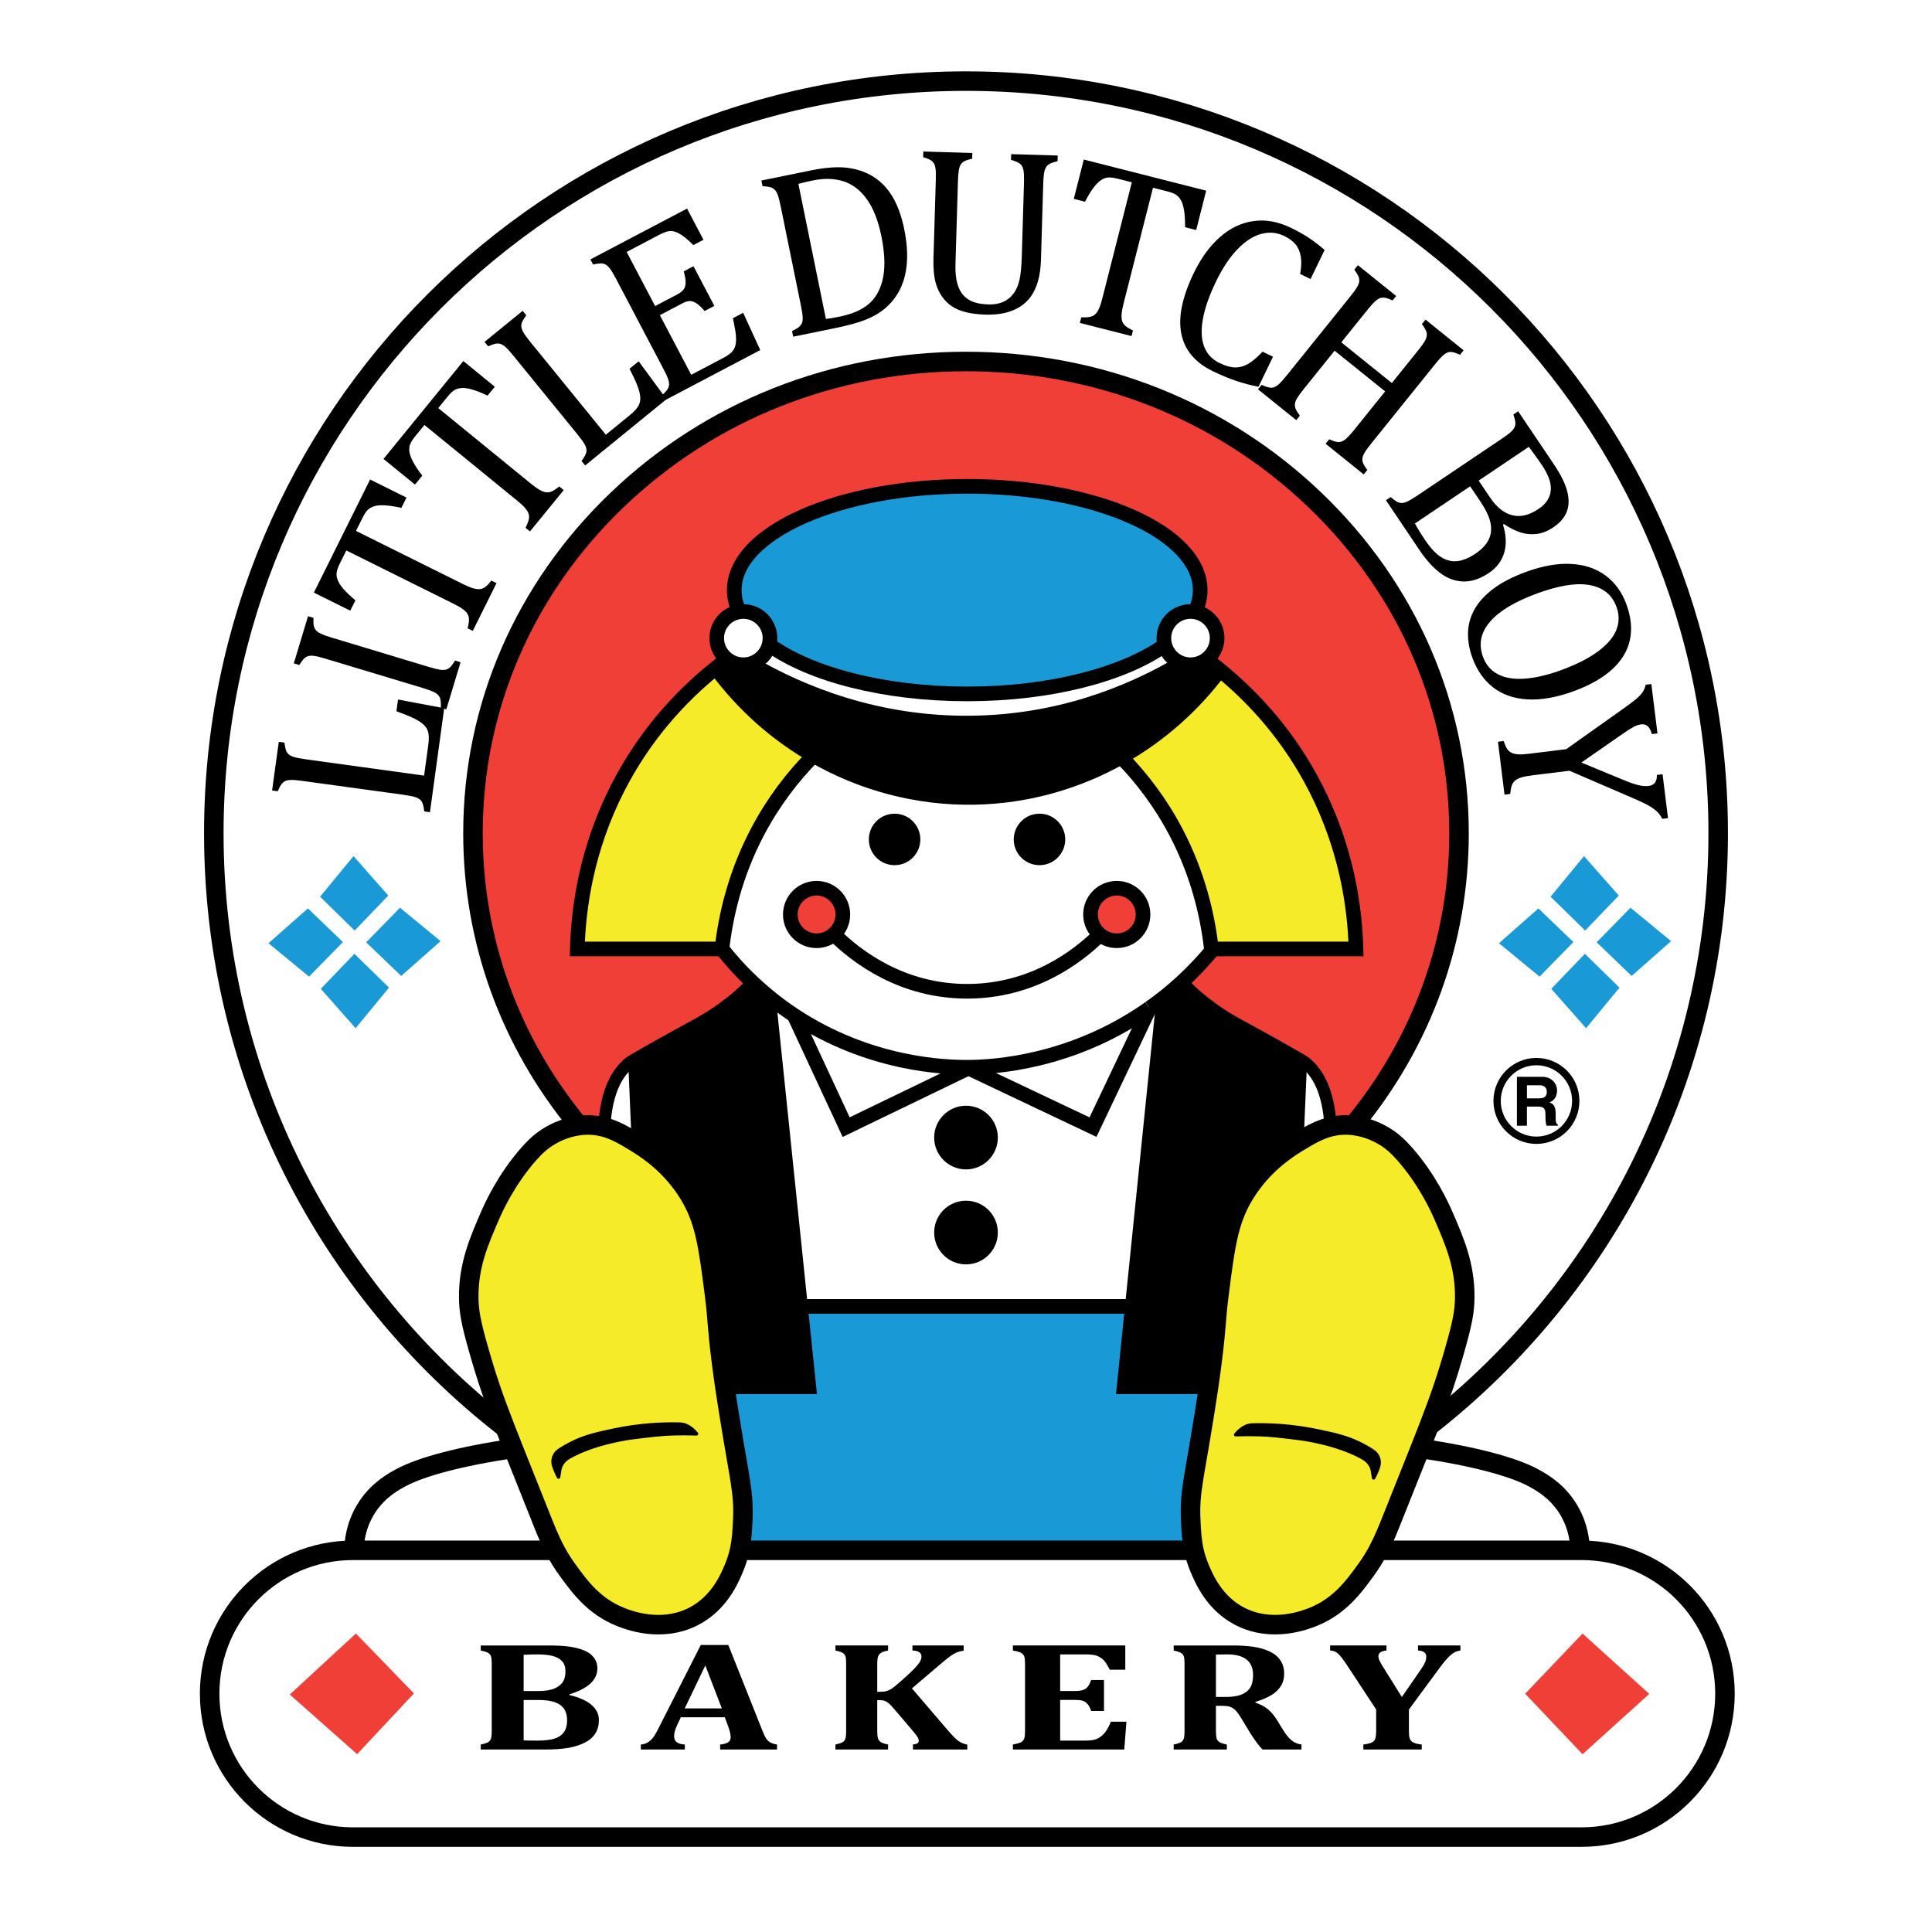 <?xml version="1.0" encoding="utf-8"?>
<!-- Generator: Adobe Illustrator 25.1.0, SVG Export Plug-In . SVG Version: 6.00 Build 0)  -->
<svg version="1.1" xmlns="http://www.w3.org/2000/svg" xmlns:xlink="http://www.w3.org/1999/xlink" x="0px" y="0px"
	 viewBox="0 0 792 792" style="enable-background:new 0 0 792 792;" xml:space="preserve">
<style type="text/css">
	.st0{fill:none;stroke:#000000;stroke-width:8;stroke-miterlimit:10;}
	.st1{fill:none;stroke:#000000;stroke-width:5;stroke-miterlimit:10;}
	.st2{fill:none;stroke:#000000;stroke-width:4;stroke-miterlimit:10;}
	.st3{fill:#1999D6;}
	.st4{fill:none;stroke:#000000;stroke-width:0.5;stroke-miterlimit:10;}
	.st5{fill:#EF3F37;}
	.st6{fill:#F5EB28;}
	.st7{fill:none;stroke:#000000;stroke-width:6;stroke-miterlimit:10;}
	.st8{fill:none;stroke:#000000;stroke-miterlimit:10;}
	.st9{fill:none;stroke:#000000;stroke-width:3;stroke-miterlimit:10;}
	.st10{fill:#FFFFFF;}
	.st11{fill:none;stroke:#FFFFFF;stroke-width:8;stroke-miterlimit:10;}
	.st12{fill:none;stroke:#FFFFFF;stroke-width:5;stroke-miterlimit:10;}
	.st13{fill:none;stroke:#FFFFFF;stroke-width:6;stroke-miterlimit:10;}
	.st14{fill:none;stroke:#FFFFFF;stroke-miterlimit:10;}
	.st15{fill:none;stroke:#FFFFFF;stroke-width:0.5;stroke-miterlimit:10;}
	.st16{fill:none;stroke:#FFFFFF;stroke-width:3;stroke-miterlimit:10;}
</style>
<g id="Guide">
</g>
<g id="Logo">
</g>
<g id="Linework">
	<g>
		<g>
			<path d="M173.85,317.95l1.7-12.42c0.19-1.36,0.26-2.51,0.23-3.45c-0.03-0.94-0.17-1.75-0.41-2.45c-0.24-0.69-0.62-1.34-1.13-1.94
				c-0.51-0.6-1.21-1.2-2.09-1.81c-0.88-0.6-2.01-1.22-3.39-1.84s-3.46-1.45-6.25-2.48l0.66-4.79l18.93,3.56l-5.85,42.62l-2.32-0.32
				c-0.24-2.03-0.62-3.42-1.14-4.17c-0.52-0.75-1.34-1.3-2.45-1.66c-1.11-0.36-2.83-0.7-5.17-1.02l-41.01-5.63
				c-2.18-0.3-3.78-0.44-4.8-0.42c-1.02,0.02-1.83,0.18-2.43,0.46c-0.6,0.29-1.11,0.71-1.53,1.26c-0.41,0.56-0.93,1.53-1.54,2.93
				l-2.32-0.32l2.74-19.96l2.32,0.32c0.19,1.44,0.39,2.48,0.61,3.1c0.22,0.63,0.56,1.16,1.01,1.61c0.45,0.45,1.19,0.84,2.21,1.17
				c1.02,0.33,2.66,0.66,4.94,0.97L173.85,317.95z"/>
			<path d="M175.73,273.38c2.05,0.62,3.56,1,4.55,1.15c0.99,0.15,1.8,0.14,2.45-0.01c0.65-0.15,1.25-0.49,1.8-1.01
				c0.56-0.52,1.23-1.42,2.02-2.72l2.25,0.68l-5.83,19.33l-2.25-0.68c0.08-2.04-0.08-3.47-0.48-4.29s-1.12-1.5-2.16-2.03
				c-1.04-0.53-2.69-1.14-4.95-1.82l-39.63-11.94c-2.11-0.64-3.67-1.02-4.67-1.16c-1.01-0.14-1.83-0.11-2.47,0.08
				c-0.64,0.19-1.21,0.53-1.7,1.01c-0.5,0.48-1.15,1.37-1.97,2.65l-2.25-0.68l5.83-19.33l2.24,0.68c-0.07,1.45-0.03,2.52,0.13,3.21
				c0.16,0.7,0.43,1.3,0.83,1.8c0.4,0.5,1.08,0.99,2.03,1.46c0.96,0.47,2.49,1.03,4.6,1.66L175.73,273.38z"/>
			<path d="M128.67,242.93l23.05-46.36l14.91,7.41l-2.09,4.2c-2.77-0.59-5.02-0.94-6.75-1.03c-1.73-0.1-3.14,0.01-4.23,0.33
				s-1.98,0.79-2.68,1.42c-0.7,0.63-1.45,1.73-2.23,3.3l-2.71,5.44l43.88,21.81c1.69,0.84,3.07,1.41,4.17,1.72
				c1.09,0.31,2.03,0.42,2.8,0.33s1.49-0.39,2.15-0.88c0.66-0.49,1.49-1.36,2.5-2.61l2.1,1.04l-9.73,19.58l-2.1-1.04
				c0.23-0.96,0.39-1.82,0.49-2.59c0.1-0.77,0.09-1.44-0.04-2.02c-0.12-0.58-0.37-1.13-0.75-1.66c-0.38-0.53-0.97-1.09-1.78-1.69
				c-0.81-0.6-2.07-1.32-3.78-2.17l-43.88-21.81l-2.68,5.4c-0.67,1.34-1.09,2.51-1.26,3.51c-0.18,1-0.04,2.07,0.4,3.22
				c0.45,1.15,1.26,2.4,2.46,3.76c1.19,1.36,2.8,2.88,4.81,4.56l-2.11,4.24L128.67,242.93z"/>
			<path d="M157.21,188.13l32.73-40.12l12.9,10.53l-2.96,3.63c-2.57-1.19-4.69-2.02-6.36-2.5c-1.67-0.48-3.07-0.68-4.19-0.61
				c-1.13,0.07-2.1,0.33-2.93,0.79c-0.83,0.46-1.79,1.37-2.9,2.73l-3.84,4.71l37.97,30.98c1.46,1.19,2.69,2.06,3.68,2.6
				c1,0.55,1.88,0.86,2.66,0.94c0.78,0.08,1.54-0.05,2.29-0.39c0.75-0.34,1.75-1,3.01-1.99l1.82,1.48l-13.83,16.94l-1.82-1.48
				c0.43-0.88,0.78-1.69,1.05-2.42c0.27-0.73,0.4-1.39,0.41-1.98c0.01-0.59-0.12-1.18-0.37-1.78c-0.25-0.6-0.71-1.28-1.36-2.04
				c-0.66-0.76-1.72-1.75-3.21-2.96l-37.97-30.98l-3.81,4.67c-0.95,1.16-1.62,2.21-2.01,3.15c-0.39,0.94-0.5,2.01-0.32,3.23
				c0.18,1.22,0.7,2.62,1.57,4.21c0.86,1.59,2.09,3.43,3.69,5.51l-2.99,3.67L157.21,188.13z"/>
			<path d="M248.36,178.2l9.72-7.92c1.06-0.87,1.9-1.65,2.52-2.36c0.62-0.71,1.07-1.4,1.37-2.07c0.3-0.67,0.46-1.4,0.5-2.19
				c0.04-0.79-0.06-1.71-0.3-2.75c-0.23-1.04-0.64-2.27-1.22-3.66c-0.58-1.4-1.54-3.42-2.88-6.08l3.75-3.05l11.41,15.52
				l-33.36,27.17l-1.48-1.82c1.21-1.64,1.88-2.92,2.01-3.83c0.13-0.91-0.09-1.87-0.66-2.89c-0.56-1.02-1.59-2.45-3.08-4.28
				l-26.14-32.09c-1.39-1.71-2.46-2.9-3.22-3.58c-0.76-0.68-1.46-1.12-2.09-1.32c-0.64-0.2-1.3-0.24-1.98-0.12
				c-0.68,0.12-1.72,0.49-3.12,1.09l-1.48-1.82l15.62-12.72l1.48,1.82c-0.85,1.18-1.4,2.08-1.67,2.69
				c-0.27,0.61-0.39,1.23-0.36,1.87c0.03,0.64,0.3,1.42,0.81,2.36s1.5,2.3,2.95,4.08L248.36,178.2z"/>
			<path d="M281.65,85.5l6.73,12.79l-4.15,2.18c-1.15-1.16-2.23-2.14-3.23-2.95c-1-0.81-1.93-1.44-2.78-1.89
				c-0.85-0.45-1.68-0.74-2.48-0.86c-0.8-0.12-1.64-0.05-2.51,0.21c-0.87,0.26-1.86,0.68-2.96,1.26l-13.38,7.04l11.67,22.19
				l9.06-4.77c1.24-0.65,2.12-1.34,2.64-2.07c0.52-0.72,0.79-1.63,0.81-2.72c0.02-1.09-0.23-2.65-0.76-4.68l3.98-2.09l8.55,16.26
				l-3.98,2.09c-1.29-1.49-2.4-2.53-3.33-3.14c-0.93-0.61-1.83-0.92-2.68-0.94c-0.86-0.02-1.95,0.32-3.28,1.02l-9.06,4.77
				l12.85,24.44l13.17-6.93c1.38-0.73,2.44-1.44,3.18-2.13c0.73-0.69,1.26-1.49,1.58-2.4c0.32-0.9,0.47-1.95,0.46-3.13
				c-0.01-1.18-0.12-2.36-0.32-3.54c-0.2-1.17-0.53-2.87-0.97-5.08l4.19-2.21l7.01,15.29l-39.21,20.63l-1.09-2.07
				c1.51-1.37,2.42-2.49,2.72-3.35s0.28-1.85-0.07-2.96c-0.35-1.11-1.08-2.71-2.18-4.8l-19.27-36.63c-1.03-1.95-1.84-3.33-2.45-4.14
				s-1.21-1.38-1.79-1.71c-0.58-0.32-1.22-0.49-1.92-0.51c-0.69-0.01-1.79,0.14-3.28,0.45l-1.09-2.08L281.65,85.5z"/>
			<path d="M325.16,138.02l-0.47-2.3c1.36-0.67,2.32-1.24,2.88-1.71c0.55-0.47,0.95-1.01,1.19-1.61c0.24-0.6,0.33-1.42,0.28-2.45
				c-0.05-1.03-0.29-2.63-0.73-4.78l-8.27-40.56c-0.45-2.19-0.85-3.76-1.21-4.71c-0.36-0.95-0.77-1.66-1.24-2.12
				c-0.47-0.46-1.03-0.79-1.69-1c-0.66-0.21-1.77-0.36-3.32-0.47l-0.47-2.3l20.54-4.19c5.91-1.2,10.88-1.54,14.91-1.01
				c4.03,0.53,7.6,1.8,10.71,3.8c3.11,2,5.69,4.76,7.74,8.26c2.05,3.51,3.61,7.87,4.67,13.09c1.08,5.28,1.42,10.06,1.04,14.32
				c-0.38,4.26-1.46,7.99-3.21,11.18c-1.52,2.78-3.57,5.24-6.17,7.36c-2.15,1.74-4.75,3.2-7.8,4.37c-3.05,1.18-7.18,2.29-12.4,3.36
				L325.16,138.02z M338.57,130.75c1.28-0.13,3.13-0.44,5.57-0.94c2.62-0.54,4.93-1.23,6.9-2.09c1.97-0.86,3.71-1.93,5.21-3.21
				c1.5-1.28,2.75-2.9,3.75-4.84c1-1.95,1.71-4.09,2.11-6.44c0.4-2.34,0.53-4.88,0.38-7.62c-0.15-2.74-0.55-5.68-1.19-8.84
				c-1.29-6.34-3.27-11.37-5.93-15.08c-2.66-3.71-5.85-6.16-9.56-7.35c-3.71-1.2-7.88-1.32-12.51-0.38
				c-2.13,0.43-4.13,0.91-6.01,1.42L338.57,130.75z"/>
			<path d="M426.74,106.29c-0.1,3.48-0.51,6.46-1.22,8.96c-0.68,2.37-1.65,4.47-2.92,6.28c-1.17,1.62-2.59,2.99-4.29,4.11
				s-3.73,1.97-6.11,2.57c-2.38,0.6-5.16,0.85-8.35,0.76c-3.86-0.11-7.15-0.64-9.89-1.59c-2.73-0.94-4.97-2.42-6.71-4.44
				s-2.97-4.36-3.69-7.05c-0.72-2.69-1.02-6.09-0.89-10.2l0.94-31.47c0.07-2.49,0.04-4.17-0.09-5.05c-0.13-0.88-0.34-1.58-0.63-2.1
				c-0.29-0.52-0.71-0.97-1.28-1.35c-0.56-0.38-1.62-0.81-3.17-1.27l0.07-2.34l20.09,0.6l-0.07,2.34c-1.8,0.39-3.06,0.86-3.78,1.4
				c-0.72,0.54-1.22,1.36-1.51,2.47c-0.29,1.11-0.47,2.97-0.55,5.58l-1.01,33.86c-0.09,3.09,0.16,5.7,0.75,7.83
				c0.59,2.12,1.46,3.79,2.6,4.98c1.14,1.2,2.52,2.09,4.13,2.66s3.63,0.9,6.05,0.97c2.23,0.07,4.2-0.27,5.92-1
				c1.71-0.73,3.16-1.88,4.34-3.44c1.18-1.56,2.01-3.5,2.5-5.81c0.48-2.31,0.78-5.43,0.9-9.36l0.89-29.89c0.08-2.77,0-4.67-0.24-5.7
				c-0.24-1.03-0.66-1.82-1.27-2.38c-0.61-0.56-1.87-1.12-3.8-1.69l0.07-2.34l19.08,0.57l-0.07,2.34c-1.86,0.42-3.15,0.91-3.85,1.47
				s-1.2,1.37-1.48,2.45c-0.29,1.08-0.47,2.92-0.55,5.54L426.74,106.29z"/>
			<path d="M444.28,65.41l50.18,12.75l-4.1,16.14l-4.54-1.16c0-2.83-0.14-5.1-0.41-6.82c-0.27-1.71-0.68-3.07-1.21-4.06
				c-0.54-0.99-1.19-1.77-1.95-2.32c-0.76-0.56-2-1.05-3.7-1.48l-5.89-1.5l-12.07,47.49c-0.46,1.82-0.73,3.3-0.81,4.44
				c-0.07,1.13,0.02,2.07,0.27,2.81c0.26,0.74,0.69,1.38,1.32,1.91c0.62,0.54,1.64,1.17,3.07,1.89l-0.58,2.27l-21.19-5.39l0.58-2.27
				c0.98,0.02,1.86,0,2.63-0.07c0.77-0.07,1.43-0.22,1.97-0.46c0.54-0.24,1.03-0.6,1.46-1.09c0.43-0.48,0.86-1.18,1.27-2.1
				c0.41-0.92,0.86-2.3,1.33-4.16l12.07-47.49l-5.84-1.49c-1.45-0.37-2.69-0.53-3.7-0.5c-1.01,0.04-2.04,0.4-3.06,1.07
				c-1.03,0.68-2.08,1.74-3.16,3.2c-1.08,1.45-2.22,3.34-3.44,5.67l-4.59-1.17L444.28,65.41z"/>
			<path d="M543.02,102.46l-5.77,11.93l-4.27-2.06c0.52-2.83,0.6-5.24,0.25-7.24c-0.35-1.99-1.07-3.65-2.17-4.96
				c-1.1-1.31-2.64-2.45-4.63-3.4c-2.96-1.43-6.07-1.72-9.33-0.87c-3.26,0.85-6.51,2.93-9.74,6.24c-3.23,3.31-6.2,7.77-8.9,13.37
				c-2.72,5.63-4.5,10.7-5.33,15.2c-0.83,4.51-0.67,8.28,0.47,11.34c1.15,3.05,3.27,5.33,6.37,6.83c2.36,1.14,4.44,1.73,6.26,1.78
				s3.59-0.42,5.32-1.39s3.74-2.66,6.03-5.06l4.27,2.06l-5.95,12.32c-3.05-0.59-6.07-1.38-9.08-2.39s-6.2-2.33-9.59-3.97
				c-7.3-3.53-11.62-8.66-12.96-15.4c-1.35-6.74,0.35-15.01,5.08-24.81c2.97-6.15,6.54-11.06,10.71-14.75
				c4.17-3.69,8.75-5.89,13.74-6.6c4.98-0.71,10.09,0.2,15.32,2.72c2.61,1.26,4.96,2.56,7.04,3.91S540.53,100.34,543.02,102.46z"/>
			<path d="M562.22,181.69c-1.16,1.44-1.99,2.55-2.5,3.33s-0.85,1.46-1.02,2.03c-0.18,0.57-0.25,1.1-0.22,1.57
				c0.03,0.47,0.18,1.01,0.46,1.6c0.28,0.59,0.8,1.41,1.57,2.43l-1.47,1.83l-15.62-12.57l1.47-1.83c1.65,0.75,2.91,1.14,3.8,1.15
				s1.79-0.32,2.7-1.02c0.91-0.7,2.2-2.08,3.86-4.14l12.57-15.62l-20.72-16.68l-12.57,15.62c-1.34,1.67-2.26,2.93-2.77,3.79
				c-0.51,0.86-0.81,1.62-0.91,2.28c-0.1,0.66-0.01,1.34,0.25,2.05s0.86,1.67,1.76,2.89l-1.47,1.83l-15.69-12.63l1.47-1.83
				c1.86,0.84,3.25,1.23,4.16,1.17s1.81-0.48,2.69-1.24c0.88-0.76,2.06-2.07,3.54-3.91l25.96-32.24c1.38-1.71,2.32-3.01,2.83-3.9
				c0.5-0.88,0.79-1.66,0.85-2.32c0.06-0.66-0.03-1.32-0.3-1.96c-0.26-0.64-0.84-1.58-1.72-2.83l1.47-1.83l15.69,12.63l-1.47,1.83
				c-1.31-0.61-2.32-0.97-3.03-1.09c-0.71-0.12-1.37-0.09-1.98,0.09c-0.62,0.18-1.32,0.62-2.12,1.33s-1.88,1.92-3.27,3.64
				l-10.62,13.2l20.72,16.68l10.62-13.2c1.74-2.16,2.82-3.73,3.25-4.69c0.43-0.96,0.56-1.86,0.41-2.68
				c-0.16-0.82-0.81-2.02-1.96-3.6l1.47-1.83L600,143.61l-1.47,1.83c-1.67-0.77-2.96-1.16-3.85-1.17s-1.79,0.35-2.69,1.06
				c-0.9,0.71-2.17,2.08-3.81,4.12L562.22,181.69z"/>
			<path d="M568.14,205.06l1.95-1.31c1.53,1.36,2.74,2.14,3.63,2.35c0.89,0.21,1.87,0.08,2.94-0.39s2.58-1.36,4.54-2.68l34.34-23.11
				c1.83-1.23,3.11-2.19,3.86-2.88c0.74-0.69,1.25-1.35,1.5-1.96c0.26-0.62,0.36-1.27,0.3-1.96c-0.06-0.69-0.33-1.76-0.8-3.21
				l1.95-1.31l14.62,21.71c2.83,4.21,4.66,7.89,5.48,11.05c0.82,3.16,0.77,5.95-0.16,8.38c-0.92,2.43-2.77,4.58-5.55,6.45
				c-2.3,1.55-4.6,2.45-6.89,2.71c-2.29,0.25-4.47,0.04-6.55-0.64c-2.07-0.68-4.34-1.83-6.81-3.43l-0.36,0.24
				c1.34,4.33,1.5,8.18,0.48,11.56c-1.02,3.38-3.08,6.11-6.21,8.22c-3.6,2.42-7.08,3.6-10.43,3.53c-3.35-0.07-6.51-1.2-9.47-3.4
				c-2.96-2.2-5.82-5.35-8.58-9.45L568.14,205.06z M580.03,214.59c1.12,2.06,2.47,4.28,4.08,6.66c2.33,3.47,4.58,5.87,6.75,7.2
				c2.17,1.33,4.39,1.85,6.68,1.56c2.29-0.29,4.71-1.3,7.28-3.03c2.57-1.73,4.37-3.62,5.4-5.68c1.04-2.06,1.3-4.35,0.81-6.86
				c-0.5-2.51-1.91-5.49-4.22-8.93l-4.14-6.15L580.03,214.59z M610.83,203.95c2.71,4.02,5.75,6.44,9.13,7.27
				c3.38,0.82,6.92-0.01,10.63-2.51c1.83-1.23,3.14-2.55,3.94-3.95c0.8-1.41,1.21-2.87,1.22-4.4c0.01-1.53-0.31-3.11-0.97-4.74
				c-0.66-1.63-1.55-3.28-2.67-4.95c-0.68-1.01-1.59-2.31-2.75-3.92c-1.16-1.61-2.04-2.8-2.64-3.58l-20.56,13.84L610.83,203.95z"/>
			<path d="M603.6,269.69c-1.31-3.6-1.91-7.09-1.8-10.47c0.11-3.38,1.03-6.59,2.76-9.61c1.73-3.02,4.34-5.82,7.81-8.4
				c3.48-2.57,7.93-4.85,13.35-6.82c6.68-2.43,12.8-3.51,18.33-3.21c5.54,0.29,10.25,1.88,14.13,4.76
				c3.88,2.88,6.74,6.82,8.56,11.83c1.94,5.33,2.4,10.25,1.38,14.75c-1.03,4.5-3.49,8.5-7.39,12.01c-3.9,3.51-9.13,6.46-15.7,8.85
				c-7.01,2.55-13.32,3.66-18.91,3.32c-5.59-0.34-10.28-1.98-14.07-4.93C608.28,278.8,605.46,274.78,603.6,269.69z M630.36,243.18
				c-9.2,3.35-15.71,7.24-19.53,11.67c-3.82,4.43-4.79,9.22-2.91,14.38c1.19,3.27,3.24,5.66,6.15,7.18
				c2.91,1.52,6.58,2.12,11.02,1.79c4.43-0.32,9.33-1.46,14.7-3.42c6.53-2.38,11.71-5.02,15.53-7.92c3.81-2.9,6.28-5.86,7.38-8.88
				c1.11-3.02,1.1-6.06-0.01-9.11c-0.98-2.7-2.46-4.78-4.42-6.26c-1.96-1.47-4.34-2.43-7.13-2.85c-2.79-0.43-5.94-0.33-9.45,0.28
				C638.19,240.67,634.41,241.71,630.36,243.18z"/>
			<path d="M642.06,307.11l22.74-16.13c2.75-1.95,4.7-3.41,5.87-4.39c1.16-0.98,2.06-1.93,2.69-2.84c0.62-0.91,1.05-1.93,1.26-3.05
				l2.33-0.29l2.51,20.23l-2.33,0.29c-0.72-2.93-2.18-4.26-4.4-3.99c-0.92,0.11-1.92,0.46-3.01,1.02c-1.09,0.57-2.61,1.54-4.56,2.9
				l-16.91,11.74l17.69,7.3c2.41,0.99,4.36,1.65,5.87,2c1.5,0.34,2.86,0.44,4.06,0.29c1.14-0.14,1.99-0.59,2.56-1.35
				c0.56-0.76,0.83-1.81,0.79-3.16l2.33-0.29l2.23,18l-2.33,0.29c-0.64-1.24-1.43-2.3-2.39-3.17c-0.96-0.88-2.22-1.73-3.77-2.57
				c-1.55-0.84-4.14-2.03-7.77-3.57l-24.15-10.41l-15.39,1.91c-1.8,0.22-3.25,0.5-4.33,0.83c-1.08,0.33-1.93,0.75-2.54,1.28
				c-0.61,0.53-1.06,1.18-1.35,1.95c-0.29,0.77-0.51,1.96-0.67,3.55l-2.33,0.29l-2.69-21.7l2.33-0.29c0.5,1.48,0.98,2.56,1.44,3.25
				c0.45,0.68,1.05,1.2,1.79,1.56c0.74,0.36,1.67,0.57,2.8,0.64c1.13,0.07,2.62-0.01,4.45-0.24L642.06,307.11z"/>
		</g>
		<g>
			<g id="_x3C_Radial_Repeat_x3E__12_">
				<polygon class="st3" points="131.51,405.35 145.29,391 159.47,404.87 145.77,421.51 				"/>
			</g>
			<g id="_x3C_Radial_Repeat_x3E__11_">
				<polygon class="st3" points="126.23,372.4 140.57,386.18 126.7,400.36 110.06,386.66 				"/>
			</g>
			<g id="_x3C_Radial_Repeat_x3E__10_">
				<polygon class="st3" points="159.17,367.12 145.39,381.47 131.22,367.6 144.92,350.96 				"/>
			</g>
			<g id="_x3C_Radial_Repeat_x3E__5_">
				<polygon class="st3" points="164.45,400.07 150.11,386.29 163.98,372.11 180.62,385.81 				"/>
			</g>
		</g>
		<g>
			<g id="_x3C_Radial_Repeat_x3E__9_">
				<polygon class="st3" points="635.93,405.35 649.71,391 663.89,404.87 650.19,421.51 				"/>
			</g>
			<g id="_x3C_Radial_Repeat_x3E__8_">
				<polygon class="st3" points="630.65,372.4 645,386.18 631.13,400.36 614.49,386.66 				"/>
			</g>
			<g id="_x3C_Radial_Repeat_x3E__7_">
				<polygon class="st3" points="663.6,367.12 649.82,381.47 635.64,367.6 649.34,350.96 				"/>
			</g>
			<g id="_x3C_Radial_Repeat_x3E__6_">
				<polygon class="st3" points="668.88,400.07 654.53,386.29 668.4,372.11 685.04,385.81 				"/>
			</g>
		</g>
		<g id="XMLID_2_">
			<g>
				<polygon class="st5" points="676.1,694.39 648.75,719.12 625.22,694.32 648.75,669.67 				"/>
				<path class="st6" d="M591.78,498.45c4.51,10.41,8.74,20.18,8.68,33.19c-0.03,5.91-0.94,10.64-4.09,21.7
					c-3.27,11.49-6.03,19.52-10.58,31.29c-1.09,2.8-2.27,5.81-3.58,9.13c-2.88,7.27-6.4,16.01-10.86,27.24
					c-2.22,5.6-4.01,10.11-6.36,14.53c-1.42,2.69-3.05,5.35-5.13,8.2c-4.91,6.75-10.77,14.81-21.7,19.15
					c-2.92,1.16-16.59,6.58-29.87-0.26c-10.53-5.42-14.71-15.4-16.6-19.91c-1.05-2.52-1.77-4.88-2.27-7.18
					c-0.91-4.17-1.11-8.14-1.3-12.48c-0.5-11.24,1.22-16.09,5.36-41.88c0.66-4.09,1.31-8.18,1.97-12.68
					c0.45-3.03,0.9-6.25,1.35-9.78c1.96-15.33,1.59-17.73,2.81-27.32c1.41-11.1,2.44-19.24,4.12-26.08
					c1.48-5.98,3.45-10.96,6.6-16.05c7.17-11.57,16.5-17.79,21.56-20.9c0.32-0.19,0.62-0.38,0.91-0.55c3.98-2.4,7.94-4.75,12.67-5.9
					c2-0.5,4.14-0.77,6.48-0.74c1,0.01,1.97,0.08,2.91,0.2c6.15,0.73,10.7,3.31,12.15,4.14c3.75,2.18,6.35,4.72,8.94,7.66
					C585.18,483.7,590.24,494.9,591.78,498.45z M565.54,601.36c0.83-2.55-0.16-5.35-2.39-6.83c-1.94-1.3-3.66-2.25-5.06-2.95
					c-5.77-2.9-10.97-4.01-17.25-5.34c-11.22-2.39-20.66-2.7-27.13-2.55c-0.35,0-0.86,0.01-1.45,0.12
					c-1.83,0.32-3.05,1.23-3.86,1.85c-0.9,0.69-1.64,1.45-2.23,2.2c-0.24,0.3-0.02,0.74,0.36,0.73c3.19-0.11,6.42-0.12,9.66-0.03
					c4.8,0.15,8.86,0.65,16.98,1.66c0,0,14.82,1.85,25.34,7.86c1.75,1,2.53,2.16,2.8,2.61c0.72,1.18,0.87,2.27,0.96,2.87
					c0.11,0.74,0.24,1.53,0.38,2.38c0.07,0.43,0.64,0.52,0.85,0.14c0.4-0.74,0.74-1.44,1.03-2.09
					C564.91,603.12,565.25,602.24,565.54,601.36z"/>
				<path d="M598.68,674.54v2.07c-0.78,0.12-1.42,0.29-1.93,0.51c-0.5,0.22-1.06,0.56-1.67,1.03c-0.6,0.47-1.33,1.18-2.16,2.11
					c-0.84,0.94-1.81,2.16-2.91,3.66l-12.44,16.87v8.57c0,1.1,0.05,1.94,0.13,2.51c0.09,0.58,0.25,1.04,0.48,1.39
					c0.23,0.36,0.51,0.64,0.84,0.86c0.34,0.22,0.8,0.42,1.39,0.6c0.59,0.17,1.39,0.31,2.41,0.42v2.06h-23.93v-2.06
					c1.18-0.15,2.13-0.34,2.84-0.56c0.71-0.23,1.23-0.57,1.58-1c0.35-0.44,0.57-1,0.67-1.68c0.1-0.67,0.16-1.52,0.16-2.54v-8.57
					l-11.75-17.87c-1.01-1.52-1.81-2.65-2.39-3.38c-0.66-0.85-1.23-1.46-1.71-1.84c-0.47-0.37-0.92-0.63-1.32-0.78
					c-0.4-0.15-0.97-0.25-1.69-0.31v-2.07h23.1v2.07c-2.22,0.21-3.33,1-3.33,2.37c0,0.54,0.18,1.19,0.54,1.94
					c0.36,0.75,0.94,1.75,1.75,3l7.33,11.75l7.93-11.47c0.78-1.15,1.32-2.1,1.63-2.86c0.3-0.76,0.45-1.51,0.45-2.26
					s-0.3-1.34-0.89-1.77c-0.59-0.43-1.42-0.66-2.49-0.7v-2.07H598.68z"/>
				<path class="st5" d="M598.11,341.59c0,43.93-15.2,85.63-43.22,119.58l-0.03,0.2c-0.94-0.12-1.91-0.19-2.91-0.2
					c-2.34-0.03-4.48,0.24-6.48,0.74c-0.87-14.96-5.51-22.44-10.56-26.44c-0.2-0.15-0.71-0.48-1.57-0.98v-0.01
					c-1.5-0.88-4.05-2.34-7.79-4.46c-16.82-9.57-22.65-11.76-31.83-19.06c-2.11-1.68-4.3-3.43-6.98-6.13
					c-0.76-0.77-1.49-1.53-2.18-2.3c5.01-4.6,9.24-9.21,12.79-13.53h58.53c-0.47-17.35-3.91-41.12-16.51-65.87
					c-10.66-20.94-24.89-36.72-39.3-48.5c-1.82-1.49-3.65-2.92-5.47-4.28l-0.02-0.03c2.65-1.99,4.37-5.16,4.37-8.73
					c0-5.38-3.91-9.86-9.05-10.75c1.38-2.88,2.1-5.87,2.1-8.93c0-23.5-42.75-42.55-95.5-42.55c-52.74,0-95.5,19.05-95.5,42.55
					c0,3.05,0.72,6.03,2.09,8.9c-5.25,0.79-9.28,5.32-9.28,10.78c0,3.52,1.67,6.66,4.26,8.65c-1.54,1.16-3.09,2.36-4.63,3.6
					c-14.74,11.86-29.37,27.88-40.27,49.29c-12.6,24.75-16.04,48.52-16.51,65.87h59.29c3.15,3.98,7.28,8.73,12.53,13.7
					c-0.66,0.71-1.32,1.42-2.03,2.13c-2.69,2.7-4.87,4.45-6.98,6.13c-9.18,7.3-15.01,9.49-31.83,19.06
					c-3.63,2.06-6.14,3.49-7.65,4.38c-0.94,0.56-1.5,0.91-1.71,1.07c-5.07,4.01-9.73,11.53-10.57,26.58
					c-2.17-0.58-4.49-0.91-7.05-0.88c-1.15,0.02-2.27,0.1-3.33,0.26c-28.16-34-43.44-75.8-43.44-119.84
					c0-51.66,21.02-100.22,59.2-136.75c38.17-36.53,88.92-56.65,142.91-56.65s104.74,20.12,142.91,56.65
					C577.09,241.37,598.11,289.93,598.11,341.59z"/>
				<path d="M563.15,594.53c2.23,1.48,3.22,4.28,2.39,6.83c-0.29,0.88-0.63,1.76-1.01,2.63c-0.29,0.65-0.63,1.35-1.03,2.09
					c-0.21,0.38-0.78,0.29-0.85-0.14c-0.14-0.85-0.27-1.64-0.38-2.38c-0.09-0.6-0.24-1.69-0.96-2.87c-0.27-0.45-1.05-1.61-2.8-2.61
					c-10.52-6.01-25.34-7.86-25.34-7.86c-8.12-1.01-12.18-1.51-16.98-1.66c-3.24-0.09-6.47-0.08-9.66,0.03
					c-0.38,0.01-0.6-0.43-0.36-0.73c0.59-0.75,1.33-1.51,2.23-2.2c0.81-0.62,2.03-1.53,3.86-1.85c0.59-0.11,1.1-0.12,1.45-0.12
					c6.47-0.15,15.91,0.16,27.13,2.55c6.28,1.33,11.48,2.44,17.25,5.34C559.49,592.28,561.21,593.23,563.15,594.53z"/>
				<path class="st6" d="M555.88,389h-58.53h-0.76c-1.57-13.88-5.5-30.74-14.58-48c-6.27-11.93-13.96-22.06-22.37-30.65
					c15.67-8.87,29.49-21.01,40.43-35.72c14.41,11.78,28.64,27.56,39.3,48.5C551.97,347.88,555.41,371.65,555.88,389z"/>
				<path d="M533.52,715.14v2.06h-15.98c-1.6-1.67-3.42-4.15-5.44-7.44l-3.23-5.34c-0.97-1.58-1.8-2.71-2.49-3.38
					c-0.7-0.66-1.41-1.12-2.14-1.37c-0.73-0.25-1.86-0.38-3.38-0.38h-2.41v10.07c0,1.56,0.1,2.65,0.29,3.28
					c0.19,0.62,0.57,1.12,1.12,1.5c0.55,0.37,1.58,0.71,3.07,1v2.06h-21.79v-2.06c1.03-0.21,1.83-0.43,2.43-0.67
					c0.59-0.24,1.04-0.58,1.33-1c0.29-0.43,0.48-0.97,0.56-1.63c0.08-0.66,0.12-1.48,0.12-2.48v-26.94c0-0.98-0.03-1.8-0.1-2.47
					c-0.07-0.67-0.25-1.21-0.54-1.62c-0.29-0.42-0.73-0.76-1.33-1.02c-0.59-0.26-1.42-0.49-2.47-0.7v-2.07h24.2
					c3.26,0,6.04,0.18,8.32,0.52c2.28,0.34,4.28,0.87,6,1.58c1.44,0.58,2.66,1.32,3.65,2.2c1,0.89,1.77,1.92,2.3,3.09
					c0.54,1.18,0.81,2.55,0.81,4.11c0,2.05-0.47,3.8-1.43,5.25c-0.95,1.46-2.24,2.68-3.86,3.64c-1.62,0.97-3.78,1.89-6.49,2.74v0.31
					c2.04,0.67,3.74,1.56,5.08,2.67c1.34,1.12,2.55,2.53,3.63,4.24l2.62,4.25c1.16,1.89,2.31,3.32,3.46,4.26
					C530.58,714.35,531.94,714.93,533.52,715.14z M513.2,690.26c0.32-1.08,0.48-2.27,0.48-3.56c0-2.83-0.88-4.96-2.65-6.37
					c-1.78-1.42-4.4-2.13-7.89-2.13c-2.38,0-3.94,0.02-4.69,0.06v17.38h4.11c2.21,0,4.04-0.23,5.48-0.67
					c1.44-0.45,2.58-1.08,3.42-1.88C512.3,692.29,512.89,691.35,513.2,690.26z"/>
				<path d="M533.34,434.48L533.34,434.48l-1.45,33.88c-5.06,3.11-14.39,9.33-21.56,20.9c-3.15,5.09-5.12,10.07-6.6,16.05
					c-1.68,6.84-2.71,14.98-4.12,26.08c-1.22,9.59-0.85,11.99-2.81,27.32c-0.45,3.53-0.9,6.75-1.35,9.78h-34.63l3.36-32.94
					l12.93-126.66c2.65-2.09,5.14-4.22,7.45-6.36c0.69,0.77,1.42,1.53,2.18,2.3c2.68,2.7,4.87,4.45,6.98,6.13
					c9.18,7.3,15.01,9.49,31.83,19.06C529.29,432.14,531.84,433.6,533.34,434.48z"/>
				<path d="M459.64,310.35c-18.1,10.24-38.67,16.11-60.09,16.52c-23.48,0.45-46.23-5.69-66.05-17.13
					c-15.3-8.84-28.86-20.83-39.64-35.38l-0.42-0.52c1.54-1.24,3.09-2.44,4.63-3.6h0.01c1.84,1.43,4.15,2.27,6.65,2.27
					c1.19,0,2.33-0.19,3.4-0.54l0.14,0.42c20.52,11.85,51.37,24.46,89.9,24.01c35.17-0.41,64.16-11.58,86.11-24.55h0.01
					c1.17,0.43,2.43,0.66,3.74,0.66c2.45,0,4.73-0.81,6.55-2.19l0.02,0.03c1.82,1.36,3.65,2.79,5.47,4.28
					C489.13,289.34,475.31,301.48,459.64,310.35z"/>
				<path class="st3" d="M460.82,568.49h34.63c-0.66,4.5-1.31,8.59-1.97,12.68c-4.14,25.79-5.86,30.64-5.36,41.88
					c0.19,4.34,0.39,8.31,1.3,12.48H303.18c0.92-4.17,1.12-8.14,1.31-12.48c0.5-11.24-1.22-16.09-5.36-41.88
					c-0.66-4.09-1.31-8.18-1.98-12.68h0.01h34.42l-3.42-32.94h136.02L460.82,568.49z"/>
				<path class="st3" d="M492,241.91c0,3.06-0.72,6.05-2.1,8.93c-0.61-0.11-1.23-0.16-1.87-0.16c-6.03,0-10.91,4.89-10.91,10.91
					c0,0.99,0.13,1.96,0.38,2.88c-16.88,12.01-46.85,19.99-81,19.99c-34.29,0-64.36-8.05-81.2-20.14c0.22-0.88,0.34-1.79,0.34-2.73
					c0-6.02-4.88-10.91-10.91-10.91c-0.56,0-1.11,0.04-1.64,0.13c-1.37-2.87-2.09-5.85-2.09-8.9c0-23.5,42.76-42.55,95.5-42.55
					C449.25,199.36,492,218.41,492,241.91z"/>
				<path class="st5" d="M457.81,364.12c5.94,0,10.76,4.82,10.76,10.77c0,5.94-4.82,10.76-10.76,10.76c-2.62,0-5.02-0.94-6.89-2.49
					c-2.37-1.98-3.88-4.95-3.88-8.27C447.04,368.94,451.86,364.12,457.81,364.12z"/>
				<path d="M461.77,705.79l-0.89,11.41h-45.65v-2.06c1.15-0.21,2.06-0.43,2.72-0.67c0.67-0.24,1.16-0.58,1.49-1
					c0.32-0.43,0.53-0.97,0.62-1.63c0.1-0.66,0.14-1.48,0.14-2.48v-26.94c0-0.98-0.04-1.8-0.11-2.47c-0.08-0.67-0.28-1.21-0.61-1.62
					c-0.32-0.42-0.82-0.76-1.48-1.02c-0.67-0.26-1.59-0.49-2.77-0.7v-2.07h46.07v9.94h-6.36c-1.02-1.98-1.89-3.32-2.6-4.01
					c-0.71-0.7-1.57-1.25-2.56-1.66s-2.67-0.61-5.06-0.61H434.6v15h6.13c1.36,0,2.43-0.13,3.2-0.39c0.78-0.26,1.42-0.69,1.93-1.3
					c0.51-0.6,1-1.54,1.46-2.81h5.25v12.69h-5.25c-0.43-1.21-0.91-2.13-1.44-2.77c-0.52-0.63-1.15-1.09-1.88-1.36
					s-1.82-0.4-3.27-0.4h-6.13v16.68h10.08c1.08,0,1.99-0.04,2.74-0.14c0.74-0.09,1.4-0.25,1.99-0.48c0.59-0.23,1.16-0.54,1.7-0.94
					c0.54-0.39,1.02-0.82,1.44-1.28c0.42-0.46,0.86-1.06,1.32-1.81c0.47-0.75,0.98-1.78,1.53-3.1H461.77z"/>
				<path d="M426.13,334.06c5.55,0,10.05,4.5,10.05,10.06c0,5.55-4.5,10.05-10.05,10.05c-5.55,0-10.06-4.5-10.06-10.05
					C416.07,338.56,420.58,334.06,426.13,334.06z"/>
				<circle cx="396" cy="466.33" r="10.05"/>
				<path d="M396,495.21c5.55,0,10.05,4.5,10.05,10.06c0,5.55-4.5,10.05-10.05,10.05s-10.05-4.5-10.05-10.05
					C385.95,499.71,390.45,495.21,396,495.21z"/>
				<path d="M396.53,715.17v2.03h-22.28v-2.06c0.93-0.11,1.56-0.28,1.89-0.52c0.33-0.24,0.5-0.55,0.5-0.95
					c0-0.33-0.07-0.66-0.19-0.99c-0.12-0.32-0.42-0.79-0.88-1.42c-0.47-0.62-1.41-1.77-2.84-3.43l-6.29-7.38
					c-0.77-0.9-1.43-1.59-1.99-2.09s-1.13-0.86-1.69-1.08c-0.56-0.22-1.33-0.33-2.32-0.33h-0.82v12.41c0,0.73,0.02,1.4,0.08,2.03
					c0.05,0.62,0.16,1.13,0.33,1.53c0.16,0.4,0.4,0.73,0.72,1c0.31,0.27,0.74,0.5,1.29,0.7c0.55,0.2,1.22,0.37,2.02,0.52v2.06
					h-21.58v-2.06c1.01-0.21,1.81-0.43,2.4-0.67c0.59-0.24,1.03-0.58,1.32-1c0.28-0.43,0.47-0.97,0.55-1.63
					c0.08-0.66,0.12-1.48,0.12-2.48v-26.94c0-0.98-0.03-1.8-0.1-2.47c-0.07-0.67-0.24-1.21-0.53-1.62
					c-0.29-0.42-0.73-0.76-1.32-1.02c-0.59-0.26-1.4-0.49-2.44-0.7v-2.07h21.58v2.07c-1.15,0.23-2,0.48-2.53,0.75
					c-0.54,0.27-0.93,0.59-1.19,0.97c-0.26,0.37-0.45,0.85-0.56,1.43c-0.11,0.59-0.16,1.47-0.16,2.66v11.12h0.86
					c1.26,0,2.26-0.1,3-0.31c0.74-0.21,1.5-0.58,2.28-1.12c0.78-0.54,2.29-1.81,4.53-3.8c2.23-1.99,3.84-3.52,4.85-4.59
					c1-1.08,1.68-1.96,2.05-2.66s0.56-1.39,0.56-2.08c0-0.73-0.33-1.3-0.97-1.72c-0.64-0.41-1.56-0.63-2.73-0.65v-2.07h21v2.13
					c-1.04,0.15-1.93,0.36-2.67,0.66c-0.74,0.29-1.59,0.76-2.55,1.42c-0.96,0.65-2.18,1.62-3.66,2.89l-12.33,10.5l14.35,16.75
					c1.07,1.25,1.96,2.24,2.69,2.98c0.73,0.74,1.36,1.32,1.91,1.74c0.55,0.41,1.09,0.73,1.62,0.95
					C394.95,714.78,395.65,714.98,396.53,715.17z"/>
				<path d="M366.72,334.06c5.56,0,10.06,4.5,10.06,10.06c0,5.55-4.5,10.05-10.06,10.05c-5.55,0-10.05-4.5-10.05-10.05
					C356.67,338.56,361.17,334.06,366.72,334.06z"/>
				<path class="st5" d="M334.75,364.12c5.94,0,10.76,4.82,10.76,10.77c0,3.23-1.42,6.12-3.67,8.09c-1.89,1.66-4.38,2.67-7.09,2.67
					c-5.95,0-10.77-4.82-10.77-10.76C323.98,368.94,328.8,364.12,334.75,364.12z"/>
				<path d="M328.16,535.55l3.42,32.94h-34.42h-0.01c-0.44-3.03-0.89-6.25-1.34-9.78c-1.97-15.33-1.59-17.73-2.81-27.32
					c-2.65-20.83-3.97-31.24-10.72-42.13c-6.84-11.03-15.64-17.2-20.82-20.43l-1.47-34.43c1.51-0.89,4.02-2.32,7.65-4.38
					c16.82-9.57,22.65-11.76,31.83-19.06c2.11-1.68,4.29-3.43,6.98-6.13c0.71-0.71,1.37-1.42,2.03-2.13c2,1.88,4.16,3.79,6.49,5.7
					L328.16,535.55z"/>
				<path class="st6" d="M333.5,309.74c-8.65,8.72-16.54,19.05-22.97,31.26c-9.08,17.26-13.01,34.12-14.58,48h-59.29
					c0.47-17.35,3.91-41.12,16.51-65.87c10.9-21.41,25.53-37.43,40.27-49.29l0.42,0.52C304.64,288.91,318.2,300.9,333.5,309.74z"/>
				<path d="M318.53,715.14v2.06h-23.31v-2.06c1.47-0.13,2.55-0.43,3.25-0.91c0.71-0.48,1.06-1.15,1.06-2.03
					c0-0.65-0.1-1.36-0.3-2.16c-0.19-0.79-0.52-1.79-0.97-3l-1.14-3.06h-18.03l-1.39,2.97c-0.4,0.83-0.72,1.64-0.97,2.42
					c-0.26,0.78-0.38,1.61-0.38,2.49c0,2.04,1.46,3.13,4.39,3.28v2.06h-18.03v-2.06c1.04-0.09,1.95-0.36,2.74-0.81
					c0.79-0.46,1.51-1.09,2.16-1.88c0.64-0.79,1.33-1.93,2.06-3.41l17.61-34.71h11.28l13.93,35c0.62,1.56,1.14,2.67,1.57,3.32
					c0.42,0.66,0.97,1.19,1.64,1.6C316.38,714.65,317.32,714.95,318.53,715.14z M295.9,700.33l-6.76-17.6l-8.44,17.6H295.9z"/>
				<path class="st6" d="M299.13,581.17c4.14,25.79,5.86,30.64,5.36,41.88c-0.19,4.34-0.39,8.31-1.31,12.48
					c-0.5,2.3-1.22,4.66-2.27,7.18c-1.88,4.51-6.06,14.49-16.59,19.91c-13.28,6.84-26.95,1.42-29.87,0.26
					c-10.93-4.34-16.8-12.4-21.71-19.15c-2.07-2.85-3.71-5.51-5.13-8.2c-2.35-4.42-4.13-8.93-6.35-14.53
					c-4.46-11.22-7.97-19.95-10.85-27.21c-1.21-3.06-2.31-5.87-3.33-8.49c-4.71-12.13-7.51-20.25-10.85-31.96
					c-3.15-11.06-4.05-15.79-4.08-21.7c-0.06-13.01,4.17-22.78,8.68-33.19c1.54-3.55,6.59-14.75,15.83-25.28
					c2.59-2.94,5.19-5.48,8.94-7.66c1.41-0.81,5.79-3.29,11.73-4.08c1.06-0.16,2.18-0.24,3.33-0.26c2.56-0.03,4.88,0.3,7.05,0.88
					c4.48,1.19,8.28,3.45,12.1,5.76c0.5,0.3,1.05,0.64,1.65,1.02c5.18,3.23,13.98,9.4,20.82,20.43c6.75,10.89,8.07,21.3,10.72,42.13
					c1.22,9.59,0.84,11.99,2.81,27.32c0.45,3.53,0.9,6.75,1.34,9.78C297.82,572.99,298.47,577.08,299.13,581.17z M285.55,588.24
					c0.39,0.01,0.61-0.43,0.37-0.73c-0.6-0.75-1.34-1.51-2.24-2.2c-0.81-0.62-2.03-1.53-3.86-1.85c-0.59-0.11-1.1-0.12-1.45-0.12
					c-6.47-0.15-15.91,0.16-27.13,2.55c-6.28,1.33-11.48,2.44-17.25,5.33c-1.4,0.71-3.12,1.66-5.06,2.95
					c-2.23,1.49-3.22,4.29-2.38,6.83c0.29,0.89,0.62,1.77,1.01,2.64c0.28,0.65,0.62,1.35,1.03,2.09c0.2,0.38,0.77,0.29,0.84-0.14
					c0.15-0.86,0.27-1.65,0.38-2.38c0.09-0.6,0.24-1.69,0.96-2.87c0.27-0.45,1.05-1.61,2.81-2.62c10.51-6,25.34-7.85,25.34-7.85
					c8.12-1.01,12.18-1.51,16.97-1.66C279.13,588.12,282.36,588.13,285.55,588.24z"/>
				<path d="M285.92,587.51c0.24,0.3,0.02,0.74-0.37,0.73c-3.19-0.11-6.42-0.12-9.66-0.03c-4.79,0.15-8.85,0.65-16.97,1.66
					c0,0-14.83,1.85-25.34,7.85c-1.76,1.01-2.54,2.17-2.81,2.62c-0.72,1.18-0.87,2.27-0.96,2.87c-0.11,0.73-0.23,1.52-0.38,2.38
					c-0.07,0.43-0.64,0.52-0.84,0.14c-0.41-0.74-0.75-1.44-1.03-2.09c-0.39-0.87-0.72-1.75-1.01-2.64
					c-0.84-2.54,0.15-5.34,2.38-6.83c1.94-1.29,3.66-2.24,5.06-2.95c5.77-2.89,10.97-4,17.25-5.33c11.22-2.39,20.66-2.7,27.13-2.55
					c0.35,0,0.86,0.01,1.45,0.12c1.83,0.32,3.05,1.23,3.86,1.85C284.58,586,285.32,586.76,285.92,587.51z"/>
				<path d="M242.41,698.84c2.07,1.74,3.1,3.83,3.1,6.27c0,2.08-0.47,3.89-1.41,5.43c-0.95,1.55-2.38,2.81-4.31,3.8
					c-1.92,0.99-4.19,1.71-6.79,2.17c-2.6,0.46-5.92,0.69-9.94,0.69h-25.99v-2.06c1.04-0.21,1.86-0.43,2.46-0.67
					c0.61-0.24,1.06-0.58,1.35-1c0.3-0.43,0.49-0.97,0.57-1.63c0.09-0.66,0.13-1.48,0.13-2.48v-26.94c0-0.98-0.03-1.8-0.1-2.47
					c-0.07-0.67-0.26-1.21-0.55-1.62c-0.3-0.42-0.75-0.76-1.35-1.02c-0.61-0.26-1.45-0.49-2.51-0.7v-2.07h27.64
					c3.15,0,5.72,0.12,7.72,0.35c2.64,0.31,4.94,0.85,6.88,1.62c1.74,0.69,3.11,1.67,4.09,2.94c0.99,1.27,1.48,2.78,1.48,4.53
					c0,4.71-3.83,8.24-11.48,10.6v0.28C237.34,695.77,240.34,697.1,242.41,698.84z M232.47,705.23c0-1.5-0.25-2.78-0.76-3.86
					c-0.5-1.07-1.26-1.94-2.28-2.59c-1.01-0.66-2.22-1.14-3.63-1.44c-1.4-0.3-3.16-0.45-5.27-0.45h-5.87v16.56
					c1.66,0.06,3.58,0.09,5.74,0.09c2.67,0,4.88-0.24,6.61-0.73c1.73-0.49,3.07-1.34,4.03-2.56
					C231.99,709.03,232.47,707.36,232.47,705.23z M230.55,689.75c0.83-1.12,1.25-2.65,1.25-4.61c0-1.73-0.45-3.1-1.35-4.11
					c-0.91-1.01-2.19-1.74-3.84-2.17c-1.66-0.44-3.73-0.66-6.21-0.66c-1.97,0-3.88,0.05-5.74,0.16v14.87h5.62
					c2.81,0,5.02-0.3,6.62-0.9C228.5,691.72,229.72,690.86,230.55,689.75z"/>
				<polygon class="st5" points="145.91,669.65 169.68,694.21 146.4,719.1 118.8,694.65 				"/>
			</g>
			<g>
				<path class="st0" d="M237.33,461.43c-28.16-34-43.44-75.8-43.44-119.84c0-51.66,21.02-100.22,59.2-136.75
					c38.17-36.53,88.92-56.65,142.91-56.65s104.74,20.12,142.91,56.65c38.18,36.53,59.2,85.09,59.2,136.75
					c0,43.93-15.2,85.63-43.22,119.58"/>
				<path class="st1" d="M308.49,402.69l-0.01,0.01c-0.66,0.71-1.32,1.42-2.03,2.13c-2.69,2.7-4.87,4.45-6.98,6.13
					c-9.18,7.3-15.01,9.49-31.83,19.06c-3.63,2.06-6.14,3.49-7.65,4.38c-0.94,0.56-1.5,0.91-1.71,1.07
					c-5.07,4.01-9.73,11.53-10.57,26.58"/>
				<path class="st1" d="M533.34,434.49c0.86,0.5,1.37,0.83,1.57,0.98c5.05,4,9.69,11.48,10.56,26.44"/>
				<path class="st1" d="M484.56,402.53c0.69,0.77,1.42,1.53,2.18,2.3c2.68,2.7,4.87,4.45,6.98,6.13
					c9.18,7.3,15.01,9.49,31.83,19.06c3.74,2.12,6.29,3.58,7.79,4.46"/>
				<line class="st1" x1="259.99" y1="434.4" x2="261.46" y2="468.83"/>
				<polyline class="st1" points="533.34,434.48 533.34,434.49 531.89,468.36 				"/>
				<path class="st0" d="M207.07,585.3C134.41,528.89,87.65,440.7,87.65,341.59C87.65,171.3,225.71,33.25,396,33.25
					S704.35,171.3,704.35,341.59c0,98.72-46.39,186.6-118.56,243.04"/>
				<path class="st7" d="M298.08,270.24c1.84,1.43,4.15,2.27,6.65,2.27c1.19,0,2.33-0.19,3.4-0.54c3.52-1.16,6.24-4.04,7.17-7.65
					c0.22-0.88,0.34-1.79,0.34-2.73c0-6.02-4.88-10.91-10.91-10.91c-0.56,0-1.11,0.04-1.64,0.13c-5.25,0.79-9.28,5.32-9.28,10.78
					C293.81,265.11,295.48,268.25,298.08,270.24"/>
				<path class="st7" d="M484.29,271.85c1.17,0.43,2.43,0.66,3.74,0.66c2.45,0,4.73-0.81,6.55-2.19c2.65-1.99,4.37-5.16,4.37-8.73
					c0-5.38-3.91-9.86-9.05-10.75c-0.61-0.11-1.23-0.16-1.87-0.16c-6.03,0-10.91,4.89-10.91,10.91c0,0.99,0.13,1.96,0.38,2.88
					c0.93,3.42,3.48,6.17,6.78,7.38"/>
				<path class="st7" d="M315.3,264.32c16.84,12.09,46.91,20.14,81.2,20.14c34.15,0,64.12-7.98,81-19.99"/>
				<path class="st7" d="M489.9,250.84c1.38-2.88,2.1-5.87,2.1-8.93c0-23.5-42.75-42.55-95.5-42.55c-52.74,0-95.5,19.05-95.5,42.55
					c0,3.05,0.72,6.03,2.09,8.9"/>
				<path class="st7" d="M298.08,270.24L298.08,270.24c-1.55,1.16-3.1,2.36-4.64,3.6c-14.74,11.86-29.37,27.88-40.27,49.29
					c-12.6,24.75-16.04,48.52-16.51,65.87h59.29c1.57-13.88,5.5-30.74,14.58-48c6.43-12.21,14.32-22.54,22.97-31.26"/>
				<path class="st7" d="M459.46,310.16c0.06,0.06,0.12,0.13,0.18,0.19c8.41,8.59,16.1,18.72,22.37,30.65
					c9.08,17.26,13.01,34.12,14.58,48h0.76h58.53c-0.47-17.35-3.91-41.12-16.51-65.87c-10.66-20.94-24.89-36.72-39.3-48.5
					c-1.82-1.49-3.65-2.92-5.47-4.28"/>
				<path class="st7" d="M293.86,274.36c10.78,14.55,24.34,26.54,39.64,35.38c19.82,11.44,42.57,17.58,66.05,17.13
					c21.42-0.41,41.99-6.28,60.09-16.52c15.67-8.87,29.49-21.01,40.43-35.72"/>
				<path class="st7" d="M308.27,272.39c20.52,11.85,51.37,24.46,89.9,24.01c35.17-0.41,64.16-11.58,86.11-24.55h0.01"/>
				<path class="st7" d="M471.27,413.25c2.03-1.42,3.98-2.88,5.84-4.36c2.65-2.09,5.14-4.22,7.45-6.36
					c5.01-4.6,9.24-9.21,12.79-13.53"/>
				<path class="st7" d="M295.95,389c3.15,3.98,7.28,8.73,12.53,13.7c2,1.88,4.16,3.79,6.49,5.7c2.44,2.02,5.07,4.03,7.9,6
					c0.89,0.62,1.78,1.23,2.68,1.82c30.87,20.39,61.93,21.29,70.73,21.29c0.4,0,0.88,0,1.42-0.01c9.7-0.12,40.96-1.87,72.11-23.22
					c0.49-0.33,0.97-0.67,1.45-1.02"/>
				<polyline class="st7" points="477.11,408.89 464.18,535.55 460.82,568.49 495.45,568.49 				"/>
				<polyline class="st7" points="297.16,568.49 331.58,568.49 328.16,535.55 314.97,408.4 				"/>
				<line class="st7" x1="328.16" y1="535.55" x2="464.18" y2="535.55"/>
				<polyline class="st7" points="325.55,416.22 346.87,462.05 396.99,437.84 397.7,437.5 397.99,437.36 				"/>
				<polyline class="st7" points="396.28,437.51 396.99,437.84 448.06,462.05 471.26,413.26 471.27,413.25 				"/>
				<circle class="st7" cx="396" cy="466.33" r="10.05"/>
				<path class="st8" d="M366.72,334.06c-5.55,0-10.05,4.5-10.05,10.06c0,5.55,4.5,10.05,10.05,10.05c5.56,0,10.06-4.5,10.06-10.05
					C376.78,338.56,372.28,334.06,366.72,334.06z"/>
				<path class="st8" d="M426.13,334.06c-5.55,0-10.06,4.5-10.06,10.06c0,5.55,4.51,10.05,10.06,10.05c5.55,0,10.05-4.5,10.05-10.05
					C436.18,338.56,431.68,334.06,426.13,334.06z"/>
				<path class="st7" d="M396,495.21c-5.55,0-10.05,4.5-10.05,10.06c0,5.55,4.5,10.05,10.05,10.05s10.05-4.5,10.05-10.05
					C406.05,499.71,401.55,495.21,396,495.21z"/>
				<path class="st7" d="M334.75,364.12c-5.95,0-10.77,4.82-10.77,10.77c0,5.94,4.82,10.76,10.77,10.76c2.71,0,5.2-1.01,7.09-2.67
					c2.25-1.97,3.67-4.86,3.67-8.09C345.51,368.94,340.69,364.12,334.75,364.12z"/>
				<path class="st7" d="M457.81,364.12c-5.95,0-10.77,4.82-10.77,10.77c0,3.32,1.51,6.29,3.88,8.27c1.87,1.55,4.27,2.49,6.89,2.49
					c5.94,0,10.76-4.82,10.76-10.76C468.57,368.94,463.75,364.12,457.81,364.12z"/>
				<path class="st7" d="M341.84,382.98c9.52,9.45,28.23,23.54,55.07,23.38c26.26-0.15,44.56-13.85,54.01-23.2"/>
				<path class="st0" d="M207.08,585.3c-4.71-12.13-7.51-20.25-10.85-31.96c-3.15-11.06-4.05-15.79-4.08-21.7
					c-0.06-13.01,4.17-22.78,8.68-33.19c1.54-3.55,6.59-14.75,15.83-25.28c2.59-2.94,5.19-5.48,8.94-7.66
					c1.41-0.81,5.79-3.29,11.73-4.08c1.06-0.16,2.18-0.24,3.33-0.26c2.56-0.03,4.88,0.3,7.05,0.88c4.48,1.19,8.28,3.45,12.1,5.76
					c0.5,0.3,1.05,0.64,1.65,1.02c5.18,3.23,13.98,9.4,20.82,20.43c6.75,10.89,8.07,21.3,10.72,42.13
					c1.22,9.59,0.84,11.99,2.81,27.32c0.45,3.53,0.9,6.75,1.34,9.78c0.67,4.5,1.32,8.59,1.98,12.68
					c4.14,25.79,5.86,30.64,5.36,41.88c-0.19,4.34-0.39,8.31-1.31,12.48c-0.5,2.3-1.22,4.66-2.27,7.18
					c-1.88,4.51-6.06,14.49-16.59,19.91c-13.28,6.84-26.95,1.42-29.87,0.26c-10.93-4.34-16.8-12.4-21.71-19.15
					c-2.07-2.85-3.71-5.51-5.13-8.2c-2.35-4.42-4.13-8.93-6.35-14.53c-4.46-11.22-7.97-19.95-10.85-27.21
					C209.2,590.73,208.1,587.92,207.08,585.3z"/>
				<path class="st0" d="M503.73,505.31c1.48-5.98,3.45-10.96,6.6-16.05c7.17-11.57,16.5-17.79,21.56-20.9
					c0.32-0.19,0.62-0.38,0.91-0.55c3.98-2.4,7.94-4.75,12.67-5.9c2-0.5,4.14-0.77,6.48-0.74c1,0.01,1.97,0.08,2.91,0.2
					c6.15,0.73,10.7,3.31,12.15,4.14c3.75,2.18,6.35,4.72,8.94,7.66c9.23,10.53,14.29,21.73,15.83,25.28
					c4.51,10.41,8.74,20.18,8.68,33.19c-0.03,5.91-0.94,10.64-4.09,21.7c-3.27,11.49-6.03,19.52-10.58,31.29
					c-1.09,2.8-2.27,5.81-3.58,9.13c-2.88,7.27-6.4,16.01-10.86,27.24c-2.22,5.6-4.01,10.11-6.36,14.53
					c-1.42,2.69-3.05,5.35-5.13,8.2c-4.91,6.75-10.77,14.81-21.7,19.15c-2.92,1.16-16.59,6.58-29.87-0.26
					c-10.53-5.42-14.71-15.4-16.6-19.91c-1.05-2.52-1.77-4.88-2.27-7.18c-0.91-4.17-1.11-8.14-1.3-12.48
					c-0.5-11.24,1.22-16.09,5.36-41.88c0.66-4.09,1.31-8.18,1.97-12.68c0.45-3.03,0.9-6.25,1.35-9.78
					c1.96-15.33,1.59-17.73,2.81-27.32C501.02,520.29,502.05,512.15,503.73,505.31"/>
				<path class="st0" d="M564.99,635.53h82.72h0.64c32.46,0,58.78,26.32,58.78,58.78c0,16.23-6.58,30.93-17.22,41.56
					c-10.63,10.64-25.33,17.22-41.56,17.22H144.71c-32.46,0-58.77-26.32-58.77-58.78c0-16.23,6.58-30.93,17.21-41.56
					c10.64-10.64,25.33-17.22,41.56-17.22h0.42h82.48"/>
				<line class="st0" x1="303.18" y1="635.53" x2="489.42" y2="635.53"/>
				<path class="st0" d="M145.13,635.53c0.03-2.11,0.25-4.44,0.81-6.91c0.52-2.34,1.77-6.7,4.85-11.24
					c4.7-6.93,10.9-10.21,14.04-11.87c7.91-4.18,23.94-8.59,45.58-11.72"/>
				<path class="st0" d="M647.71,635.53c-0.02-2.11-0.24-4.44-0.8-6.91c-0.53-2.34-1.77-6.7-4.85-11.24
					c-4.7-6.93-10.91-10.21-14.04-11.87c-7.95-4.2-24.05-8.62-45.81-11.75"/>
				<path class="st4" d="M278.37,583.34c0.35,0,0.86,0.01,1.45,0.12c1.83,0.32,3.05,1.23,3.86,1.85c0.9,0.69,1.64,1.45,2.24,2.2
					c0.24,0.3,0.02,0.74-0.37,0.73c-3.19-0.11-6.42-0.12-9.66-0.03c-4.79,0.15-8.85,0.65-16.97,1.66c0,0-14.83,1.85-25.34,7.85
					c-1.76,1.01-2.54,2.17-2.81,2.62c-0.72,1.18-0.87,2.27-0.96,2.87c-0.11,0.73-0.23,1.52-0.38,2.38
					c-0.07,0.43-0.64,0.52-0.84,0.14c-0.41-0.74-0.75-1.44-1.03-2.09c-0.39-0.87-0.72-1.75-1.01-2.64
					c-0.84-2.54,0.15-5.34,2.38-6.83c1.94-1.29,3.66-2.24,5.06-2.95c5.77-2.89,10.97-4,17.25-5.33
					C262.46,583.5,271.9,583.19,278.37,583.34z"/>
				<path class="st4" d="M513.71,583.69c-0.35,0-0.86,0.01-1.45,0.12c-1.83,0.32-3.05,1.23-3.86,1.85c-0.9,0.69-1.64,1.45-2.23,2.2
					c-0.24,0.3-0.02,0.74,0.36,0.73c3.19-0.11,6.42-0.12,9.66-0.03c4.8,0.15,8.86,0.65,16.98,1.66c0,0,14.82,1.85,25.34,7.86
					c1.75,1,2.53,2.16,2.8,2.61c0.72,1.18,0.87,2.27,0.96,2.87c0.11,0.74,0.24,1.53,0.38,2.38c0.07,0.43,0.64,0.52,0.85,0.14
					c0.4-0.74,0.74-1.44,1.03-2.09c0.38-0.87,0.72-1.75,1.01-2.63c0.83-2.55-0.16-5.35-2.39-6.83c-1.94-1.3-3.66-2.25-5.06-2.95
					c-5.77-2.9-10.97-4.01-17.25-5.34C529.62,583.85,520.18,583.54,513.71,583.69z"/>
			</g>
		</g>
		<circle class="st9" cx="629.84" cy="451.31" r="16.12"/>
		<g>
			<path d="M632.2,441.43c3.85,0,6.09,2.65,6.09,5.67c0,2.21-1.09,4.11-3.1,4.78l0.67,0.33c1.7,0.84,1.87,2.85,1.87,4.52v1.87
				c0,0.67,0.03,2.12,0.89,2.35v0.53h-4.64c-0.22-0.64-0.42-1.84-0.42-2.85l-0.03-2.18c-0.03-2.71-1.59-2.82-3.29-2.82h-4.3v7.85
				h-4.1v-20.05H632.2z M630.97,450.25c2.01,0,3.13-0.7,3.13-2.74c0-1.59-1.12-2.62-2.82-2.62h-5.33v5.36H630.97z"/>
		</g>
	</g>
</g>
<g id="Type">
</g>
</svg>
